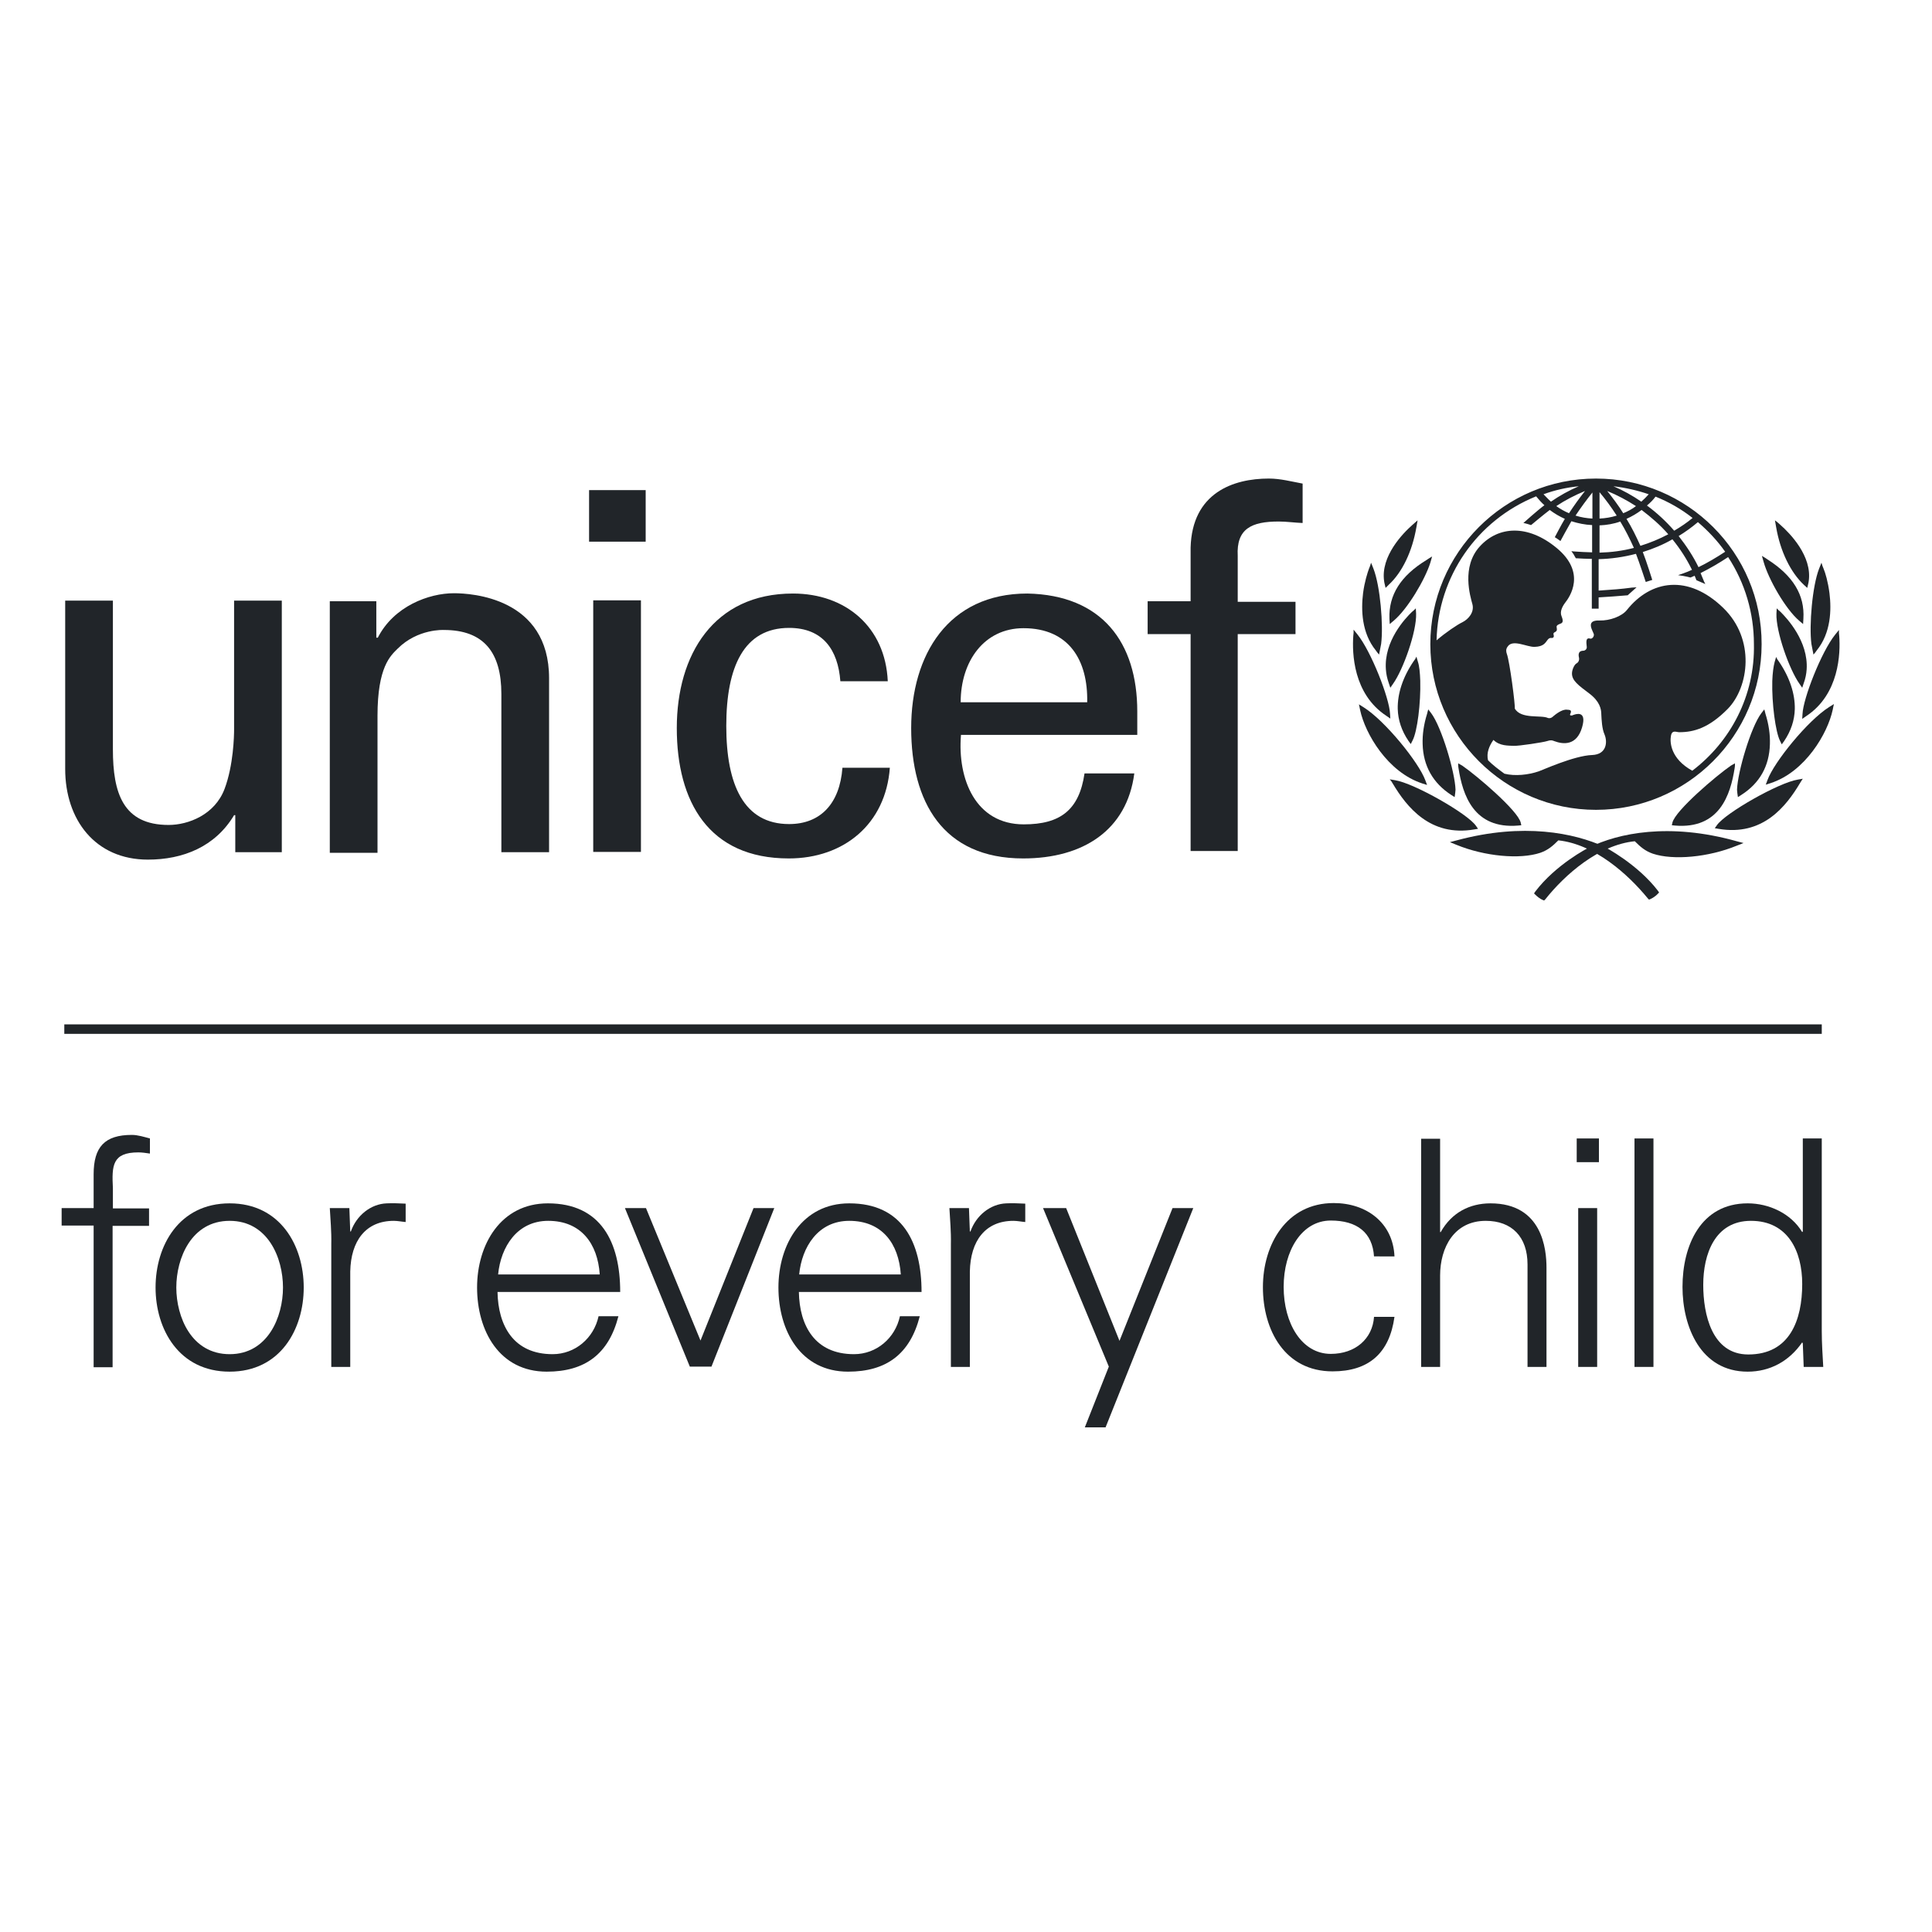 <?xml version="1.0" encoding="utf-8"?>
<!-- Generator: Adobe Illustrator 19.2.1, SVG Export Plug-In . SVG Version: 6.00 Build 0)  -->
<svg version="1.1" id="layer" xmlns="http://www.w3.org/2000/svg" xmlns:xlink="http://www.w3.org/1999/xlink" x="0px" y="0px"
	 viewBox="0 0 652 652" style="enable-background:new 0 0 652 652;" xml:space="preserve">
<style type="text/css">
	.st0{fill:#212529;}
</style>
<g>
	<path class="st0" d="M538.6,161.5c-30.9,0-55.9,25.1-55.9,55.9c0,30.8,25.1,55.9,55.9,55.9c30.8,0,55.9-25.1,55.9-55.9
		C594.6,186.6,569.5,161.5,538.6,161.5 M582.2,186.2c-2.9,1.9-5.9,3.7-9,5.2c-1.8-3.7-4.1-7.2-6.7-10.5c2.3-1.4,4.5-3,6.5-4.7
		C576.5,179.2,579.6,182.5,582.2,186.2 M558.7,167.6c4.5,1.8,8.7,4.2,12.5,7.2c-1.9,1.6-4,3-6.2,4.3c-2.7-3.1-5.8-6-9.2-8.5
		C556.9,169.7,557.9,168.7,558.7,167.6 M563,180.3c-3,1.6-6.2,2.9-9.4,3.9c-1.4-3.1-2.9-6.2-4.7-9.1c1.8-0.8,3.5-1.8,5.1-3
		C557.3,174.6,560.4,177.3,563,180.3 M556.4,166.8c-0.8,0.9-1.6,1.7-2.5,2.5c-2.9-2-6.1-3.8-9.4-5.2
		C548.7,164.6,552.6,165.5,556.4,166.8 M552.1,170.8c-1.3,1-2.8,1.8-4.3,2.4c-1.6-2.6-3.5-5.1-5.4-7.5
		C545.8,167.1,549,168.8,552.1,170.8 M539.8,166.1c2.1,2.5,4,5.1,5.8,7.9c-1.9,0.6-3.8,0.9-5.8,1V166.1z M539.8,177.3
		c2.4-0.1,4.8-0.5,7-1.3c1.7,2.8,3.2,5.8,4.6,8.9c-3.8,1-7.7,1.5-11.6,1.6V177.3z M537.4,166.2v8.8c-1.9-0.1-3.8-0.4-5.7-1
		C533.5,171.3,535.4,168.7,537.4,166.2 M529.5,173.2c-1.5-0.6-3-1.5-4.3-2.4c3-2,6.3-3.7,9.7-5.1C533,168.1,531.2,170.6,529.5,173.2
		 M532.8,164.1c-3.3,1.4-6.5,3.2-9.4,5.2c-0.9-0.8-1.7-1.7-2.5-2.5C524.7,165.4,528.7,164.5,532.8,164.1 M571.1,260.1
		c-7.4-4.1-7.6-9.7-7.2-11.8c0.4-2.1,1.8-1.2,2.8-1.2c4.9,0,10-1.4,16.4-7.9c7.1-7.3,9.4-23.5-1.6-34.1
		c-11.8-11.4-24.4-9.4-32.5,0.8c-1.7,2.1-5.7,3.6-9.2,3.5c-5.2-0.2-1.9,3.9-1.9,4.8c0,0.9-0.8,1.5-1.3,1.3c-1.8-0.5-1.1,2.1-1.1,2.9
		c0,0.8-0.7,1.2-1.1,1.2c-2.2,0-1.6,2-1.5,2.5c0.1,0.5-0.1,1.4-0.9,1.8c-0.7,0.4-1.5,2.1-1.5,3.4c0,2.4,2.2,4,5.8,6.7
		c3.6,2.7,4.1,5.3,4.1,7.1c0.1,1.8,0.2,4.8,1.1,6.8c1,2.4,0.8,6.7-4.2,6.9c-6.1,0.2-17,5.2-18,5.5c-3.5,1.2-8,1.7-11.6,0.8
		c-1.9-1.4-3.8-2.8-5.5-4.5c-0.7-2.5,0.5-5.1,1.8-6.9c2.1,2.1,5.1,1.9,6.8,2c1.7,0.1,10.1-1.2,11.3-1.6c1.2-0.4,1.7-0.3,2.4,0
		c3.2,1.2,7.6,1.5,9.4-4.6c1.8-6.1-2.4-4.4-3-4.2c-0.5,0.3-1.3,0.2-1-0.3c0.8-1.6-0.4-1.4-1.1-1.5c-1.7-0.2-4,1.7-4.7,2.3
		c-0.7,0.7-1.5,0.6-1.7,0.5c-2.3-1.1-9.1,0.5-11.2-3.2c0.2-1-1.7-15.9-2.7-18.5c-0.2-0.6-0.4-1.5,0.3-2.4c1.7-2.6,6.5,0.2,9.1,0.1
		c3.1-0.1,3.6-1.4,4.4-2.4c0.8-1,1.4-0.4,1.8-0.7c0.6-0.4,0-1.1,0.2-1.5c0.2-0.4,0.4-0.2,0.9-0.7c0.5-0.5-0.1-1.5,0.2-1.8
		c0.8-1.1,2.8-0.2,1.6-3.2c-0.7-1.6,0.3-3.4,1.2-4.6c1.5-1.9,7.3-10.1-2.9-18.5c-9.7-8-19.6-7.4-25.9-0.5
		c-6.3,6.9-3.2,16.9-2.5,19.5c0.7,2.6-1.2,5-3.4,6.1c-1.7,0.8-5.7,3.5-8.7,6.1c0.5-21.5,13.6-40.5,33.6-48.6c0.9,1.1,1.8,2.1,2.8,3
		c-2.2,1.6-7.1,6-7.1,6s0.7,0.1,1.3,0.3c0.4,0.1,1.3,0.4,1.3,0.4s4.3-3.6,6.3-5.1c1.6,1.2,3.3,2.2,5.1,3c-1,1.6-3.4,6.2-3.4,6.2
		s0.6,0.3,1.1,0.7c0.5,0.3,0.8,0.6,0.8,0.6s2.7-5,3.7-6.7c2.2,0.7,4.6,1.2,7,1.3v9.2c-1.3,0-4.7-0.2-6.1-0.3l-0.9-0.1l0.5,0.7
		c0.4,0.5,0.6,1.1,0.9,1.5l0.1,0.2l0.2,0c1,0.1,4.1,0.2,5.2,0.2v16.8h2.3v-3.8c3.4-0.2,6.3-0.4,9.7-0.7l0.1,0l3-2.7l-1.6,0.1
		c-3.6,0.5-6.8,0.7-9.7,0.9c0,0-1,0.1-1.5,0.1v-10.6c4.2-0.1,8.4-0.7,12.6-1.8c1.1,2.8,3.3,9.5,3.3,9.5l2.2-0.7c0,0-2.1-6.7-3.2-9.4
		c3.5-1.1,6.9-2.5,10-4.3c2.6,3.2,4.8,6.6,6.6,10.3c-1.6,0.8-4.7,1.8-4.7,1.8c2.4,0.3,4.2,0.8,4.2,0.8s0.9-0.4,1.4-0.6
		c0.2,0.5,0.6,1.5,0.6,1.5l3,1.3l-0.4-0.8c0,0-1-2.4-1.2-2.9c3.2-1.6,6.3-3.4,9.3-5.4c5.7,8.7,8.7,18.9,8.7,29.3
		C592.3,234.8,584,250.3,571.1,260.1"/>
	<path class="st0" d="M477.6,176.3l-0.9,0.8c-3.3,2.9-10.8,10.6-9.6,19c0,0,0.1,0.6,0.1,0.6c0,0,0.4,1.7,0.4,1.7l1-1
		c4.6-4.2,8-11.3,9.4-19.5l0.4-2.3L477.6,176.3z"/>
	<path class="st0" d="M462.4,190.9l-0.4,1c-0.5,1.4-1.5,4.4-2,8.3c-0.7,5.6-0.5,13.4,4.3,19.3c0,0,0.5,0.7,0.5,0.7l0.6,0.7l0.7-3.6
		c0.8-6.3-0.3-19.5-2.6-25.4l-0.8-2L462.4,190.9z"/>
	<path class="st0" d="M456.8,213.6l-0.1,1c-0.4,5.7-0.1,19.6,11.2,27c0,0,1.3,0.9,1.3,0.9l-0.1-1.6c-0.2-5.3-6.4-21.1-11-26.8
		l-1.3-1.6L456.8,213.6z"/>
	<path class="st0" d="M458.8,238.6l0.2,1c1.7,8,9.3,21,21,24.8l1.6,0.5l-0.6-1.6c-2.2-6-13.5-20-20.8-24.6l-1.6-1L458.8,238.6z"/>
	<path class="st0" d="M482.3,188.4l-0.9,0.6c-8.7,5.3-12.8,11.8-12.5,19.8l0.1,1.8l1.3-1.1c4.7-3.9,10.6-13.9,12.4-19.6l0.6-2.1
		L482.3,188.4z"/>
	<path class="st0" d="M477.2,205.9l-0.7,0.6c-2.2,2.1-9.5,9.8-8.8,19.4c0.1,1.5,0.4,3,1,4.7l0.5,1.5l0.9-1.3
		c3.5-4.9,8-17.7,7.8-23.7l-0.1-1.8L477.2,205.9z"/>
	<path class="st0" d="M477.6,222.4l-0.5,0.7c-3.7,5.4-5.5,11-5.4,16.1c0.1,3.8,1.3,7.4,3.6,10.8l0.8,1.1l0.6-1.2
		c1.6-3,2.8-12.6,2.6-20.2c-0.1-2.7-0.3-4.9-0.8-6.4l-0.5-1.7L477.6,222.4z"/>
	<path class="st0" d="M481.8,240.1l-0.2,0.8c-1.1,3.5-1.6,7-1.5,10.2c0.2,7.4,3.5,13.2,9.7,17.2l1.1,0.7l0.2-1.4
		c0,0,0.1-1.1,0.1-1.1c-0.2-6-4.7-21.1-8.2-25.8l-1-1.3L481.8,240.1z"/>
	<path class="st0" d="M469.5,263.6l0.5,0.8c4.7,7.9,12.7,18.1,27.6,15.5l1.2-0.2l-0.7-1c-2.8-4.1-20.9-14.4-27.3-15.4l-1.8-0.3
		L469.5,263.6z"/>
	<path class="st0" d="M491.6,283.6L491.6,283.6l-2.3,0.6l2.2,0.9c9.5,3.9,21.4,5,28.3,2.7c2.6-0.9,4.2-2.3,6.1-4.2
		c12.2,1.3,23.5,11.4,30.2,19.6l0.4,0.4l0.5-0.2c0.7-0.3,1.9-1.1,2.4-1.7l0.5-0.5l-0.4-0.6c-6.9-9-17.8-14.7-18.2-14.9
		C531.4,281.2,514.2,277.5,491.6,283.6"/>
	<path class="st0" d="M492.1,258.4l0.1,0.8c1.4,9,5.1,20.7,20.2,19.4l1-0.1l-0.2-0.9c-1-4.1-14.9-15.9-19.7-19.2l-1.4-0.8
		L492.1,258.4z"/>
	<path class="st0" d="M599,175.6l0.4,2.3c1.4,8.2,4.9,15.3,9.4,19.5l1.1,1c0,0,0.4-1.7,0.4-1.7c0,0,0.1-0.6,0.1-0.6
		c1.2-8.4-6.3-16.1-9.6-19l-0.9-0.8L599,175.6z"/>
	<path class="st0" d="M614.7,189.9l-0.8,2c-2.3,5.9-3.4,19.1-2.6,25.4l0.7,3.6l0.6-0.7c0,0,0.5-0.7,0.5-0.7c4.8-5.9,5-13.7,4.3-19.3
		c-0.5-3.9-1.4-6.9-2-8.3l-0.4-1L614.7,189.9z"/>
	<path class="st0" d="M620.6,212.6l-1.3,1.6c-4.6,5.7-10.8,21.5-11,26.8l-0.1,1.6c0,0,1.3-0.9,1.3-0.9c11.3-7.4,11.6-21.4,11.2-27
		l-0.1-1L620.6,212.6z"/>
	<path class="st0" d="M618.9,237.6l-1.6,1c-7.3,4.6-18.6,18.6-20.8,24.6l-0.6,1.6l1.6-0.5c11.7-3.8,19.3-16.8,21-24.8l0.2-1
		L618.9,237.6z"/>
	<path class="st0" d="M594.6,187.6l0.6,2.1c1.6,5.7,7.3,15.8,12,19.8l1.3,1.1l0.1-1.8c0.5-8-3.5-14.5-12.1-20l-0.9-0.6L594.6,187.6z
		"/>
	<path class="st0" d="M599.6,205.3l-0.1,1.8c-0.2,6,4.3,18.8,7.8,23.7l0.9,1.3l0.5-1.5c0.6-1.6,0.9-3.2,1-4.7
		c0.6-9.5-6.6-17.2-8.8-19.4l-0.7-0.6L599.6,205.3z"/>
	<path class="st0" d="M599.4,221.7l-0.5,1.7c-0.4,1.5-0.7,3.7-0.8,6.4c-0.2,7.6,1.1,17.2,2.6,20.2l0.6,1.2l0.8-1.1
		c2.3-3.4,3.5-7,3.6-10.8c0.1-5.1-1.7-10.7-5.4-16.1l-0.5-0.7L599.4,221.7z"/>
	<path class="st0" d="M595.4,239.4l-1,1.3c-3.5,4.6-8,19.8-8.2,25.8c0,0,0.1,1.1,0.1,1.1l0.2,1.4l1.1-0.7c6.3-4,9.5-9.8,9.7-17.2
		c0.1-3.3-0.4-6.7-1.5-10.2l-0.2-0.8L595.4,239.4z"/>
	<path class="st0" d="M608.4,262.8l-1.7,0.3c-6.4,1-24.5,11.3-27.3,15.4l-0.7,1l1.2,0.2c15,2.6,22.9-7.6,27.6-15.5l0.5-0.8
		L608.4,262.8z"/>
	<path class="st0" d="M536.3,286c-0.5,0.2-11.3,5.8-18.2,14.9l-0.4,0.6l0.5,0.5c0.5,0.5,1.6,1.4,2.4,1.7l0.5,0.2
		c0,0,0.4-0.4,0.4-0.4c6.6-8.3,18-18.4,30.2-19.6c1.9,1.9,3.5,3.3,6.1,4.2c6.9,2.3,18.8,1.2,28.3-2.7l2.3-0.9l-2.3-0.6
		C563.3,277.5,546,281.2,536.3,286"/>
	<path class="st0" d="M585.5,257.6l-1.4,0.8c-4.8,3.3-18.7,15.1-19.7,19.2l-0.2,0.9l1,0.1c15.1,1.3,18.8-10.4,20.2-19.4l0.1-0.8
		L585.5,257.6z"/>
	<path class="st0" d="M198.8,165.4h19.1v17.4h-10.1h-9V165.4z M200.3,202.6h7.4h8.6v84.9h-16.1V202.6z"/>
	<path class="st0" d="M79,202.7h16.1v84.9H79.4v-12.5H79c-6.4,10.7-17.3,15-29.1,15c-17.8,0-27.9-13.5-27.9-30.6v-56.8h16.1v50.2
		c0,14.7,3.4,25.5,18.8,25.5c6.6,0,15.6-3.4,18.9-12.2c3-8,3.2-17.9,3.2-20V202.7z"/>
	<path class="st0" d="M127.2,215.2h0.3c5.4-10.6,17.2-15,25.7-15c5.9,0,32.1,1.5,32.1,28.7v58.7h-16.1v-53.4
		c0-14-5.9-21.6-19.4-21.6c0,0-8.8-0.5-15.6,6.3c-2.4,2.4-6.8,6.1-6.8,22.7v46.2h-16.1v-84.9h15.7V215.2z"/>
	<path class="st0" d="M283.6,229.9c-0.8-10.6-5.9-18-17.3-18c-15.3,0-21.2,13.2-21.2,33.1c0,19.8,5.9,33.1,21.2,33.1
		c10.6,0,17.1-6.9,18-19h16c-1.4,19-15.5,30.6-34.1,30.6c-27,0-37.8-19.1-37.8-44c0-24.7,12.4-45.4,39.2-45.4
		c17.8,0,31.2,11.3,32,29.6H283.6z"/>
	<path class="st0" d="M324.3,248.1c-1.2,14.8,4.9,30.1,21.2,30.1c12.4,0,18.7-4.9,20.5-17.2h16.8c-2.5,19.2-17.3,28.7-37.5,28.7
		c-27.1,0-37.8-19.1-37.8-44c0-24.7,12.5-45.4,39.2-45.4c25.2,0.5,37.1,16.5,37.1,39.8v7.9H324.3z M366.9,237
		c0.3-14.1-6.1-25-21.5-25c-13.3,0-21.2,11.2-21.2,25H366.9z"/>
	<path class="st0" d="M401.8,287.2V214h-14.5v-11.1h14.5v-18.1c0.5-18.5,14.4-23.3,26.4-23.3c3.9,0,7.6,1,11.4,1.7v13.3
		c-2.7-0.1-5.4-0.5-8.1-0.5c-9.1,0-14.3,2.4-13.8,11.6v15.5h19.5V214h-19.5v73.2H401.8z"/>
	<polygon class="st0" points="21.7,345.7 614.8,345.7 614.8,348.9 323.1,348.9 21.7,348.9 	"/>
	<path class="st0" d="M31.6,461.3v-47.7H20.8v-5.9h10.8v-11.4c0-9.2,3.7-13.3,12.9-13.3c2,0,4.2,0.7,6.1,1.2v5.1
		c-1.3-0.2-2.7-0.4-3.9-0.4c-8.8,0-9,4.4-8.6,12.1v6.8h12.2v5.9H38v47.7H31.6z"/>
	<path class="st0" d="M102.5,434.5c0,14.1-7.9,28.4-25,28.4c-17.1,0-25-14.3-25-28.4c0-14.1,7.9-28.4,25-28.4
		C94.6,406.1,102.5,420.4,102.5,434.5 M77.5,412c-12.9,0-18,12.6-18,22.5c0,9.9,5.1,22.5,18,22.5c12.9,0,18-12.6,18-22.5
		C95.5,424.5,90.4,412,77.5,412"/>
	<path class="st0" d="M118.2,461.3h-6.4v-41.5c0.1-4.2-0.3-8.4-0.5-12.1h6.6l0.3,7.9h0.2c1.9-5.4,6.7-9.3,12.1-9.5
		c2.1-0.1,4.3,0,6.4,0.1v6.2c-1.3-0.1-2.7-0.4-4-0.4c-9.5,0-14.5,6.8-14.7,17.1V461.3z"/>
	<path class="st0" d="M167.9,436c0.2,11.4,5.4,21,18.6,21c7.6,0,13.9-5.4,15.5-12.8h6.7c-3.3,12.8-11.3,18.7-24.2,18.7
		c-16,0-23.5-13.8-23.5-28.4c0-14.5,8-28.4,23.9-28.4c17.9,0,24.4,13.1,24.4,29.9H167.9z M202.4,430.1c-0.7-10.4-6.3-18.1-17.4-18.1
		c-10.5,0-16,8.8-16.9,18.1H202.4z"/>
	<polygon class="st0" points="218,407.7 236.4,452.4 254.3,407.7 261.3,407.7 240.1,461.2 232.8,461.2 210.9,407.7 	"/>
	<path class="st0" d="M269.6,436c0.2,11.4,5.4,21,18.6,21c7.6,0,13.9-5.4,15.5-12.8h6.7c-3.3,12.8-11.3,18.7-24.2,18.7
		c-16,0-23.5-13.8-23.5-28.4c0-14.5,8-28.4,23.9-28.4c17.9,0,24.4,13.1,24.4,29.9H269.6z M304,430.1c-0.7-10.4-6.3-18.1-17.4-18.1
		c-10.5,0-16,8.8-16.9,18.1H304z"/>
	<path class="st0" d="M327.3,461.3h-6.4v-41.5c0.1-4.2-0.3-8.4-0.5-12.1h6.6l0.3,7.9h0.2c1.9-5.4,6.7-9.3,12.1-9.5
		c2.1-0.1,4.3,0,6.4,0.1v6.2c-1.3-0.1-2.7-0.4-4-0.4c-9.5,0-14.5,6.8-14.7,17.1V461.3z"/>
	<polygon class="st0" points="359.8,407.7 377.8,452.5 395.7,407.7 402.7,407.7 373.1,481.7 366.1,481.7 374.2,461.2 352,407.7 	"/>
	<path class="st0" d="M463.7,424.1c-0.5-8.2-5.8-12.2-14.6-12.2c-9.8,0-15.9,10.2-15.9,22.4c0,12.3,6.1,22.6,15.9,22.6
		c8.3,0,14.1-5.1,14.6-12.5h6.9c-1.7,12.3-8.7,18.4-20.9,18.4c-16,0-23.5-13.8-23.5-28.4c0-14.5,8-28.4,23.9-28.4
		c11,0,20,6.6,20.5,18H463.7z"/>
	<path class="st0" d="M486,415.8h0.2c3.7-6.6,9.8-9.7,16.8-9.7c17.5,0,18.9,15.5,18.9,21.7v33.5h-6.4v-34.6
		c0-9.3-5.3-14.7-14.1-14.7c-10.6,0-15.4,8.9-15.4,18.5v30.8h-6.4v-77h6.4V415.8z"/>
	<path class="st0" d="M539.6,392.2h-5.1h-2.4v-8h7.5V392.2z M539,461.3h-6.4v-53.6h3.9h2.5V461.3z"/>
	<polygon class="st0" points="558,461.3 551.6,461.3 551.6,434.4 551.6,384.2 556.5,384.2 558,384.2 	"/>
	<path class="st0" d="M608.4,453.4l-0.2-0.4c-4.4,6.4-10.9,9.9-18.4,9.9c-15.9,0-22-15.2-22-28.6c0-13.9,6.1-28.2,22-28.2
		c7.2,0,14.6,3.4,18.4,9.7l0.2-0.2v-31.4h6.4v65c0,4.2,0.3,8.4,0.5,12.1h-6.6L608.4,453.4z M590.9,412c-12.2,0-16.1,11.3-16.1,21.6
		c0,9.9,2.9,23.5,15.2,23.5c14,0,18.2-11.6,18.2-23.8C608.2,422.3,603.4,412,590.9,412"/>
</g>
</svg>
